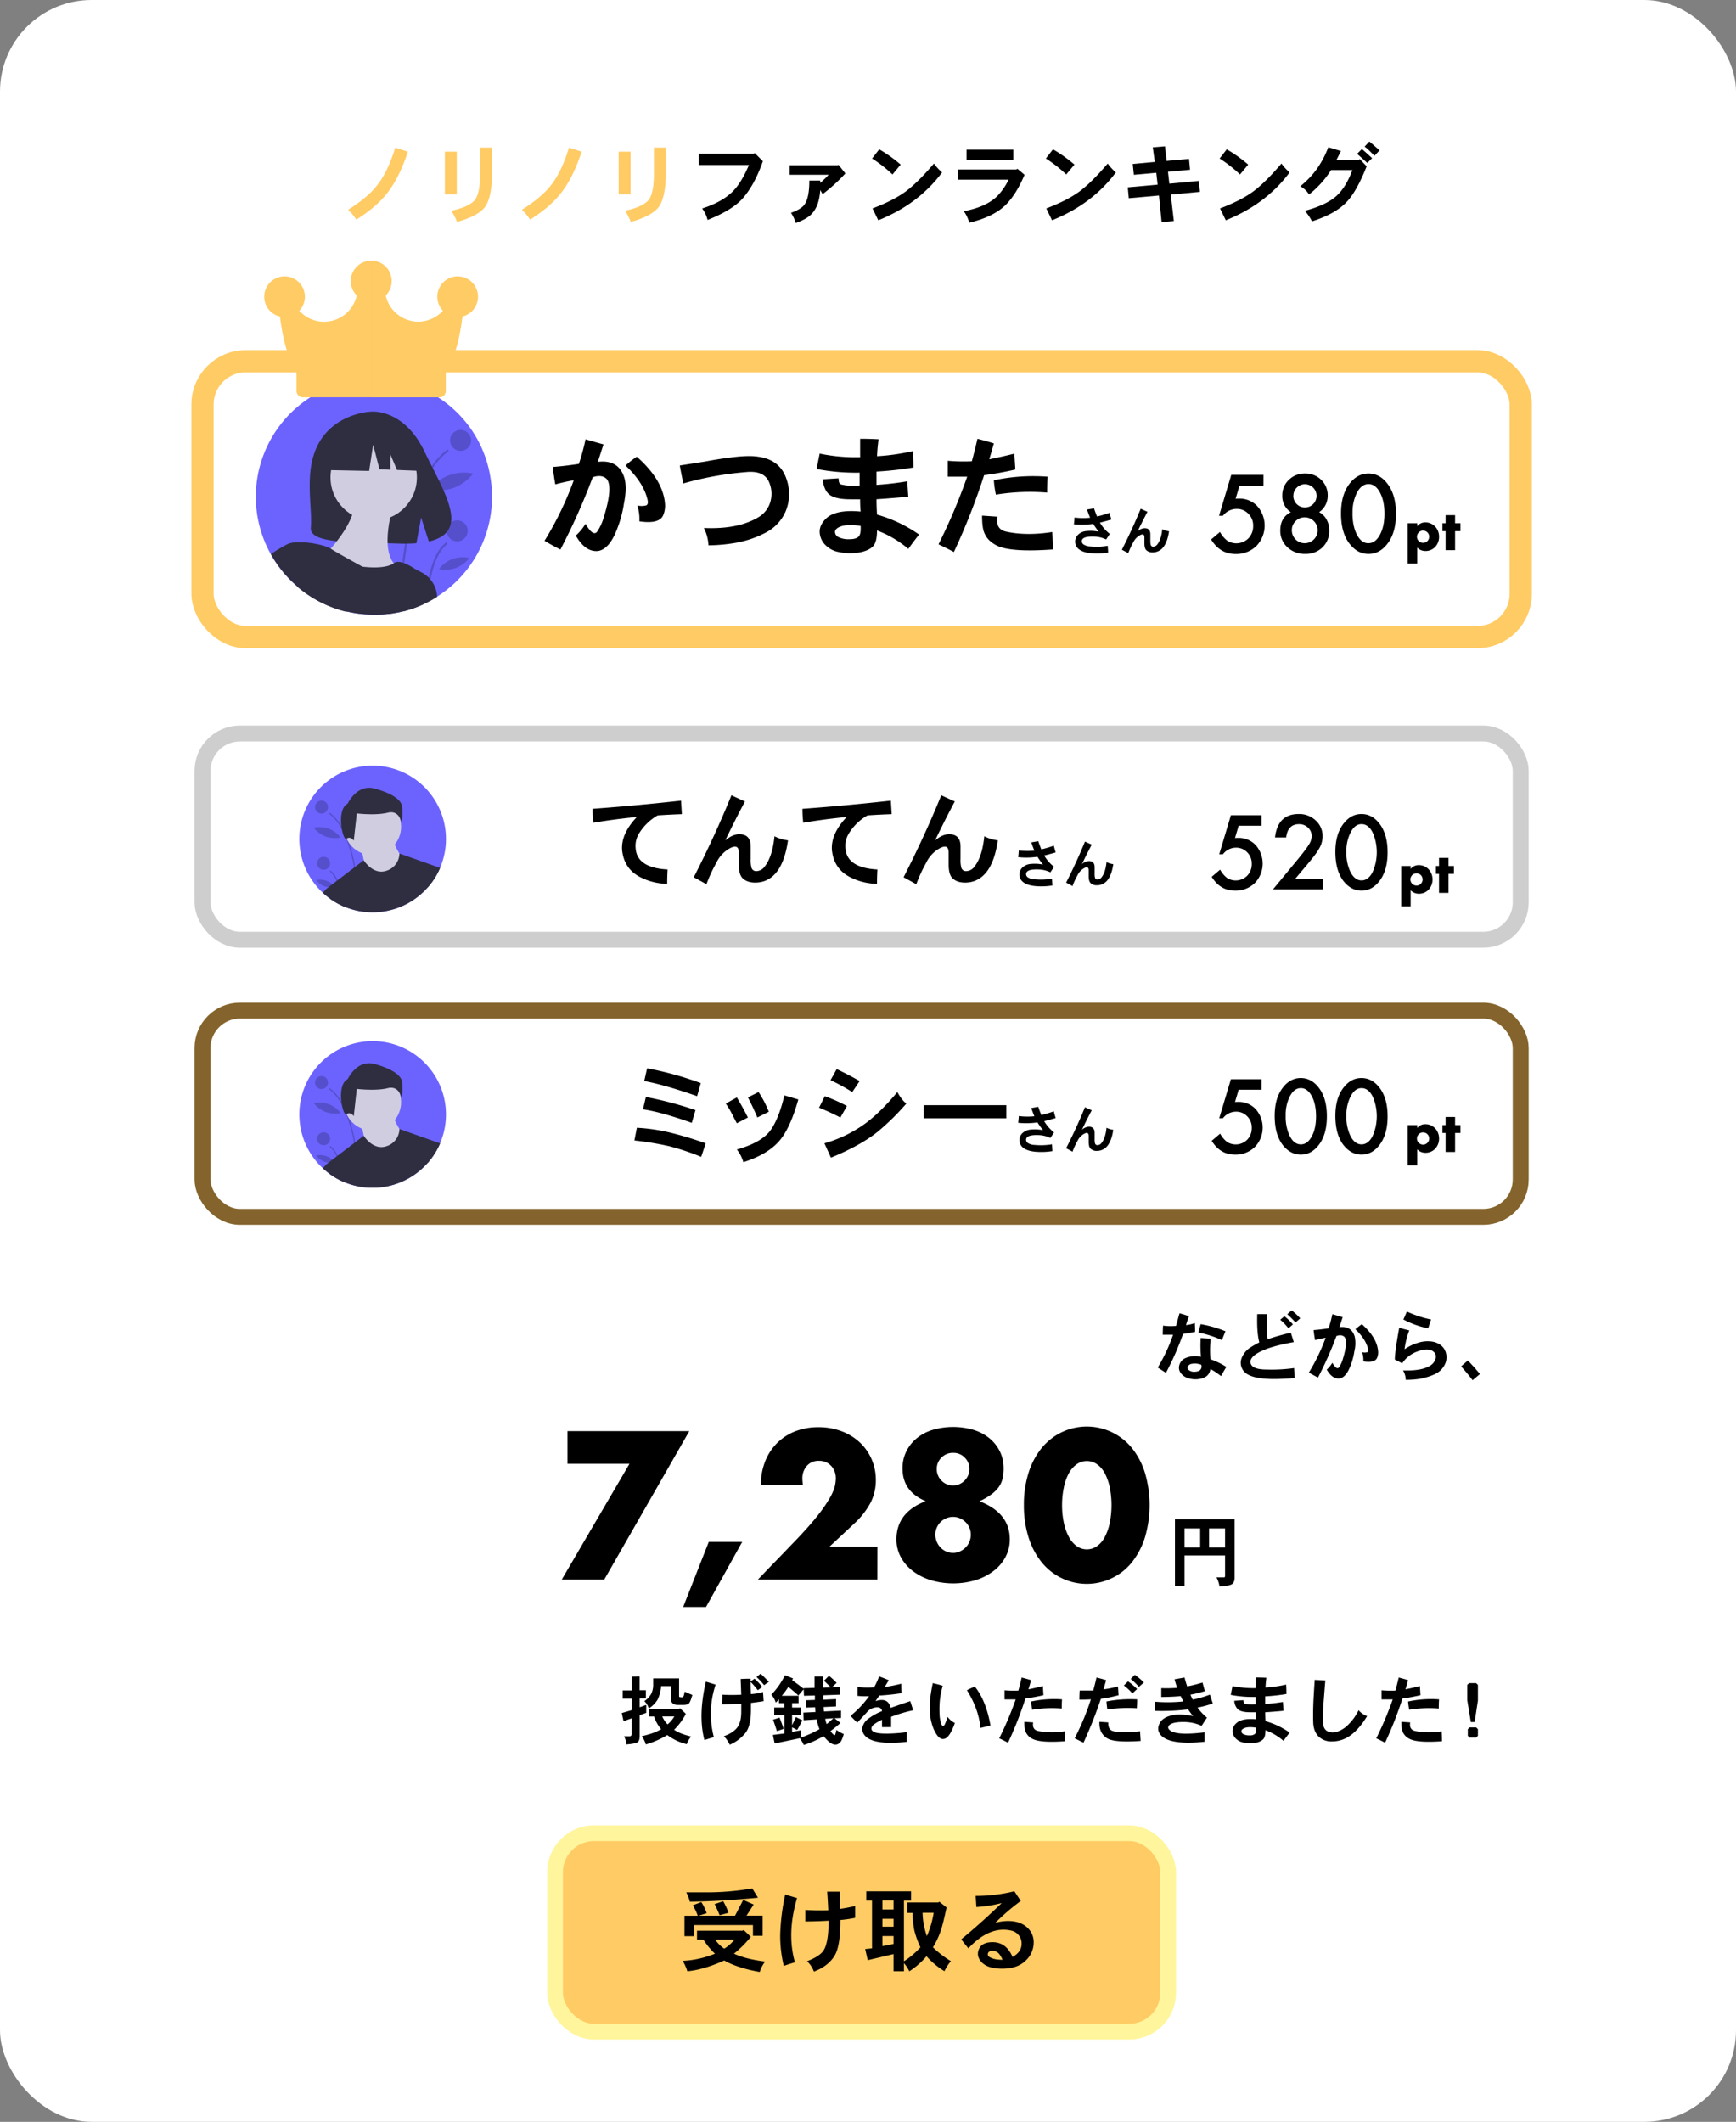<svg xmlns="http://www.w3.org/2000/svg" viewBox="0 0 1059 1294"><rect x="0" y="0" width="1059" height="1294" fill="#808080" stroke="none"/><defs><style>.cls-1,.cls-4,.cls-5{fill:#fff;}.cls-11,.cls-2{fill:none;}.cls-2{stroke:#ffcb64;stroke-width:13.56px;}.cls-2,.cls-4,.cls-5,.cls-6{stroke-miterlimit:10;}.cls-3,.cls-6{fill:#ffcb64;}.cls-4{stroke:#cecece;}.cls-4,.cls-5{stroke-width:9.72px;}.cls-5{stroke:#84642c;}.cls-6{stroke:#fff59c;stroke-width:9.6px;}.cls-7{fill:#6c63ff;}.cls-8{opacity:0.2;isolation:isolate;}.cls-9{fill:#2f2e41;}.cls-10{fill:#d0cde1;}</style></defs><title>アセット 35</title><g id="レイヤー_2" data-name="レイヤー 2"><g id="レイヤー_1-2" data-name="レイヤー 1"><rect class="cls-1" width="1059" height="1294" rx="55.87"/><rect class="cls-2" x="123.54" y="220.3" width="804.13" height="168.2" rx="26.37"/><path class="cls-3" d="M248.82,92.52q-5.38,16.16-12.63,25.26-6.62,8.49-18.84,16.15a29.67,29.67,0,0,0-5-6q12.42-7.86,18-15.32,6.21-7.86,10.76-22.56Z"/><path class="cls-3" d="M278.64,92.52v26.09h-7.25V92.52ZM300.17,90v14.9q0,16.57-5,22.15-4.56,5-16.36,8.29a35.94,35.94,0,0,0-3.52-6.84q9.94-2.05,13.87-6,3.74-3.72,3.73-16.77V90Z"/><path class="cls-3" d="M354.82,92.52q-5.38,16.16-12.63,25.26-6.62,8.49-18.84,16.15a29.67,29.67,0,0,0-5-6q12.42-7.86,18-15.32,6.21-7.86,10.76-22.56Z"/><path class="cls-3" d="M384.64,92.52v26.09h-7.25V92.52ZM406.17,90v14.9q0,16.57-5,22.15-4.56,5-16.36,8.29a35.94,35.94,0,0,0-3.52-6.84q9.94-2.05,13.87-6,3.74-3.72,3.73-16.77V90Z"/><path d="M465.38,98.32q-5,14.28-12.22,22.56-6.42,7.26-21.53,13.25a18.52,18.52,0,0,0-3.31-7q11.6-3.72,18-9.73,5.6-5.16,10.56-16.77H426.25V93.76h33.54l.62-.41Z"/><path d="M515.69,105.77a101,101,0,0,1-13.87,12.63l-1.45-2.48q-.63,9.51-5,14.28-2.91,3.31-9.94,5.8a23.48,23.48,0,0,0-2.9-6.21c3.45-1.25,5.93-2.62,7.45-4.14q3.74-3.74,3.73-15.53h6.63v1.45a57.15,57.15,0,0,0,5.17-5H481.73v-5.8h29.19l.63-.21Z"/><path d="M549.43,100.39l-5,6A82.71,82.71,0,0,0,532,96.66l4.35-5.59A83.52,83.52,0,0,1,549.43,100.39Zm25.26,4.76q-14.28,19.26-38.92,29.19l-3.52-7.25q12.63-4.75,20.29-10.35,7.46-5.58,17.18-17A31.38,31.38,0,0,0,574.69,105.15Z"/><path d="M625,106.6q-5,11.81-11.39,18.22-7.46,7.45-22.36,11a20.66,20.66,0,0,0-3.31-7q13.88-2.69,20.5-9.32a37.92,37.92,0,0,0,6.83-9.93H584.21v-6.21h35.61l.83-.42Zm-6.83-15.32v6.21H589.6V91.28Z"/><path d="M655.43,100.39l-5,6A82.71,82.71,0,0,0,638,96.66l4.35-5.59A83.52,83.52,0,0,1,655.43,100.39Zm25.26,4.76q-14.28,19.26-38.92,29.19l-3.52-7.25q12.63-4.75,20.29-10.35,7.46-5.58,17.18-17A31.38,31.38,0,0,0,680.69,105.15Z"/><path d="M731.21,110.33,732,117l-17.8,1.66,1.86,16.14-7.45.63L707,119.23l-18.42,1.65-.62-6.62,18.22-1.66-.83-7.24-13.67,1.24L691,100l13.46-1.24-1.24-8.9,7.45-.62,1,8.9,13.66-1.24.62,6.62-13.46,1.25.83,7.24Z"/><path d="M761.43,100.39l-5,6A82.71,82.71,0,0,0,744,96.66l4.35-5.59A83.52,83.52,0,0,1,761.43,100.39Zm25.26,4.76q-14.28,19.26-38.92,29.19l-3.52-7.25q12.63-4.75,20.29-10.35,7.46-5.58,17.18-17A31.38,31.38,0,0,0,786.69,105.15Z"/><path d="M828.72,97.49l.83-.41,4.14,4.34q-6.63,16.77-13.46,23-6.84,6.42-19.88,10.56a30.89,30.89,0,0,0-4.34-6.42q12.82-3.51,18.84-8.69T825,103.7H812a60.1,60.1,0,0,1-13.46,14.91,13.53,13.53,0,0,0-5.38-5,52.56,52.56,0,0,0,10.14-10.56,59.36,59.36,0,0,0,7-13.25L818,92.11l-2.69,5.38Zm8.28-1-2.9,2.9-6.21-5.59,2.9-2.9Q833.69,93.35,837,96.45Zm4.55-4.76L838.45,95l-3.94-3.93a22,22,0,0,0-2.07-1.65l2.9-3.11Q837.41,88,841.55,91.69Z"/><rect class="cls-4" x="123.54" y="447.33" width="804.13" height="125.77" rx="22.81"/><rect class="cls-5" x="123.54" y="616.33" width="804.13" height="125.77" rx="22.81"/><path d="M415.45,488.27l.5,8.25q-7.5.25-14.75.75A31.86,31.86,0,0,0,390,508a14.4,14.4,0,0,0-2.25,9.25q.75,12,19.5,13-.26,4.5-.25,8.75a36.89,36.89,0,0,1-15.75-3.75q-10.5-5-11.75-16.75-.75-10,9-20.25-13.26,1.26-26.5,3.5a71.14,71.14,0,0,1-.5-8.5Q388.45,491.28,415.45,488.27Z"/><path d="M446.2,485q4.24,2,8.25,3.75-6.26,11.76-12,23.75,4.5-3.75,8.5-3.75,7,0,7,7.5v7.5a18.24,18.24,0,0,0,.5,5.5,2.91,2.91,0,0,0,3,2,6.43,6.43,0,0,0,5-2.75q4.74-6,6-18.5a24.5,24.5,0,0,0,8.25,2.5q-1.76,12.26-6.5,18.75-5.25,7-13.5,7c-3.34,0-5.92-.91-7.75-2.75q-2.25-2.25-2.25-8.25V520q0-5.74-5.75-2.5a19.58,19.58,0,0,0-8,8.75,90.57,90.57,0,0,0-6,13q-4-2.25-7.75-4.25Q436,510,446.2,485Z"/><path d="M543.45,488.27l.5,8.25q-7.5.25-14.75.75A31.86,31.86,0,0,0,518,508a14.4,14.4,0,0,0-2.25,9.25q.75,12,19.5,13-.26,4.5-.25,8.75a36.89,36.89,0,0,1-15.75-3.75q-10.5-5-11.75-16.75-.75-10,9-20.25-13.26,1.26-26.5,3.5a71.14,71.14,0,0,1-.5-8.5Q516.45,491.28,543.45,488.27Z"/><path d="M574.2,485q4.24,2,8.25,3.75-6.26,11.76-12,23.75,4.5-3.75,8.5-3.75,7,0,7,7.5v7.5a18.24,18.24,0,0,0,.5,5.5,2.91,2.91,0,0,0,3,2,6.43,6.43,0,0,0,5-2.75q4.74-6,6-18.5a24.5,24.5,0,0,0,8.25,2.5q-1.76,12.26-6.5,18.75-5.25,7-13.5,7c-3.34,0-5.92-.91-7.75-2.75q-2.25-2.25-2.25-8.25V520q0-5.74-5.75-2.5a19.58,19.58,0,0,0-8,8.75,90.57,90.57,0,0,0-6,13q-4-2.25-7.75-4.25Q564,510,574.2,485Z"/><path d="M769.55,503.57H755.61l-2.23,7.5,1-.08.84,0A14.23,14.23,0,0,1,766,515.41a17,17,0,0,1-.56,23.12,16.74,16.74,0,0,1-12.1,4.62q-9,0-14.18-8.43l5.16-4.37a15.93,15.93,0,0,0,4.31,5.13,9.95,9.95,0,0,0,12.18-1.41,10.07,10.07,0,0,0,2.79-7.18,9.59,9.59,0,0,0-2.76-7.09,9.19,9.19,0,0,0-6.88-2.84,10,10,0,0,0-7.94,4h-2.26l7.12-23.79h18.69Z"/><path d="M790.06,536h16.85v6.41H776.53l15.7-19c1.54-1.9,2.84-3.54,3.88-4.92A37.21,37.21,0,0,0,798.5,515a9.85,9.85,0,0,0,1.67-4.95,7,7,0,0,0-2.23-5.3,7.62,7.62,0,0,0-5.51-2.14q-6.85,0-7.85,8.11h-6.79q1.63-14.3,14.44-14.29a14.57,14.57,0,0,1,10.37,3.92,12.77,12.77,0,0,1,4.22,9.73,14.83,14.83,0,0,1-2,7.23,36.26,36.26,0,0,1-2.92,4.38q-1.92,2.53-4.85,6Z"/><path d="M814.61,519.51q0-10.82,5-17.25,4.51-5.83,10.93-5.83t10.93,5.83q5,6.44,5,17.54t-5,17.52q-4.51,5.83-10.9,5.83t-11-5.83Q814.61,530.89,814.61,519.51Zm6.71,0a26.78,26.78,0,0,0,2.61,12.51c1.74,3.26,4,4.89,6.65,4.89s4.89-1.63,6.65-4.89a29.93,29.93,0,0,0,0-24.58q-2.64-4.86-6.65-4.86T824,507.47A25,25,0,0,0,821.32,519.54Z"/><path d="M769.55,664.57H755.61l-2.23,7.5,1-.08.84,0A14.23,14.23,0,0,1,766,676.41a17,17,0,0,1-.56,23.12,16.74,16.74,0,0,1-12.1,4.62q-9,0-14.18-8.43l5.16-4.37a15.93,15.93,0,0,0,4.31,5.13,9.95,9.95,0,0,0,12.18-1.41,10.07,10.07,0,0,0,2.79-7.18,9.59,9.59,0,0,0-2.76-7.09,9.19,9.19,0,0,0-6.88-2.84,10,10,0,0,0-7.94,4h-2.26l7.12-23.79h18.69Z"/><path d="M777.58,680.51q0-10.82,5-17.25,4.51-5.84,10.93-5.83c4.27,0,7.92,1.94,10.92,5.83q5,6.43,5,17.54t-5,17.52c-3,3.89-6.64,5.83-10.89,5.83s-7.91-1.94-11-5.83Q777.58,691.89,777.58,680.51Zm6.71,0a26.78,26.78,0,0,0,2.61,12.51q2.6,4.89,6.65,4.89t6.65-4.89q2.64-4.86,2.63-12.27t-2.63-12.31q-2.64-4.86-6.65-4.86t-6.62,4.86A25,25,0,0,0,784.29,680.54Z"/><path d="M814.61,680.51q0-10.82,5-17.25,4.51-5.84,10.93-5.83t10.93,5.83q5,6.43,5,17.54t-5,17.52q-4.51,5.83-10.9,5.83t-11-5.83Q814.61,691.89,814.61,680.51Zm6.71,0a26.78,26.78,0,0,0,2.61,12.51c1.74,3.26,4,4.89,6.65,4.89s4.89-1.63,6.65-4.89a29.93,29.93,0,0,0,0-24.58q-2.64-4.86-6.65-4.86T824,668.47A25,25,0,0,0,821.32,680.54Z"/><path d="M860.53,552.71h-5.79v-24.6h5.79v1.82a6.11,6.11,0,0,1,5.06-2.34,7.87,7.87,0,0,1,3.28.69,8.56,8.56,0,0,1,2.64,1.87,8.66,8.66,0,0,1,1.74,2.79,9.27,9.27,0,0,1,.62,3.42,9,9,0,0,1-.62,3.39,8.72,8.72,0,0,1-1.73,2.76,7.94,7.94,0,0,1-5.87,2.52,6.83,6.83,0,0,1-5.12-2.11Zm7.3-16.35a3.74,3.74,0,0,0-.28-1.45,3.46,3.46,0,0,0-.78-1.2,3.88,3.88,0,0,0-1.2-.82,3.85,3.85,0,0,0-2.93,0,3.93,3.93,0,0,0-1.17.8,4.49,4.49,0,0,0-.8,1.2,3.71,3.71,0,0,0,0,2.9,3.53,3.53,0,0,0,.8,1.17,4,4,0,0,0,1.2.8,3.6,3.6,0,0,0,1.46.3,3.62,3.62,0,0,0,2.6-1.09,4,4,0,0,0,.8-1.18A3.29,3.29,0,0,0,867.83,536.36Z"/><path d="M883.63,532.94v11.58h-5.79V532.94h-1.92v-4.83h1.92v-4.93h5.79v4.93h3.3v4.83Z"/><path d="M864.53,710.71h-5.79v-24.6h5.79v1.82a6.11,6.11,0,0,1,5.06-2.34,7.87,7.87,0,0,1,3.28.69,8.56,8.56,0,0,1,2.64,1.87,8.66,8.66,0,0,1,1.74,2.79,9.27,9.27,0,0,1,.62,3.42,9,9,0,0,1-.62,3.39,8.72,8.72,0,0,1-1.73,2.76,7.94,7.94,0,0,1-5.87,2.52,6.83,6.83,0,0,1-5.12-2.11Zm7.3-16.35a3.74,3.74,0,0,0-.28-1.45,3.46,3.46,0,0,0-.78-1.2,3.88,3.88,0,0,0-1.2-.82,3.85,3.85,0,0,0-2.93,0,3.93,3.93,0,0,0-1.17.8,4.49,4.49,0,0,0-.8,1.2,3.71,3.71,0,0,0,0,2.9,3.53,3.53,0,0,0,.8,1.17,4,4,0,0,0,1.2.8,3.6,3.6,0,0,0,1.46.3,3.62,3.62,0,0,0,2.6-1.09,4,4,0,0,0,.8-1.18A3.29,3.29,0,0,0,871.83,694.36Z"/><path d="M887.63,690.94v11.58h-5.79V690.94h-1.92v-4.83h1.92v-4.93h5.79v4.93h3.3v4.83Z"/><path d="M753.13,926.5v35.62c0,2.13-.63,3.5-1.88,4.13s-3.56,1.06-7.31,1.31a16.5,16.5,0,0,0-1.87-5.62h4.5a.66.66,0,0,0,.75-.75V948.62H722.57v18.57h-5.82V926.5Zm-30.56,17.25h9.56V932.12h-9.56Zm15,0h9.75V932.12h-9.75Z"/><path d="M770.74,296.27H756.09l-2.33,7.88,1-.09.88,0A14.92,14.92,0,0,1,767,308.7,17.89,17.89,0,0,1,766.4,333a17.58,17.58,0,0,1-12.71,4.86q-9.44,0-14.89-8.86l5.42-4.58a16.73,16.73,0,0,0,4.52,5.38,10.45,10.45,0,0,0,12.8-1.47,10.6,10.6,0,0,0,2.92-7.54,10,10,0,0,0-2.89-7.44,9.66,9.66,0,0,0-7.23-3,10.56,10.56,0,0,0-8.34,4.22h-2.37l7.48-25h19.63Z"/><path d="M787.44,312.36a11.66,11.66,0,0,1-5.23-10.06,13,13,0,0,1,4-9.66,13.72,13.72,0,0,1,9.93-3.87,13.5,13.5,0,0,1,9.85,3.87,13,13,0,0,1,3.94,9.69,12,12,0,0,1-5.2,10,11.09,11.09,0,0,1,4.49,4.49,13.42,13.42,0,0,1,1.66,6.65,13.84,13.84,0,0,1-4.12,10.33,14.46,14.46,0,0,1-10.55,4,15.12,15.12,0,0,1-10.86-4.06A13.44,13.44,0,0,1,781,323.56Q781,315.57,787.44,312.36Zm.61,10.95a7.87,7.87,0,0,0,2.28,5.66,7.89,7.89,0,1,0,5.6-13.47,7.66,7.66,0,0,0-5.57,2.31A7.49,7.49,0,0,0,788.05,323.31Zm.9-21a7.09,7.09,0,1,0,7.1-7,6.84,6.84,0,0,0-5,2.09A6.73,6.73,0,0,0,789,302.27Z"/><path d="M818.05,313q0-11.36,5.29-18.12,4.74-6.12,11.47-6.12t11.48,6.12q5.28,6.76,5.29,18.43t-5.29,18.39q-4.74,6.12-11.45,6.12t-11.5-6.12Q818,324.95,818.05,313Zm7,0q0,7.9,2.74,13.13t7,5.14q4.22,0,7-5.14t2.77-12.89q0-7.77-2.77-12.92t-7-5.1q-4.18,0-6.95,5.1A26.2,26.2,0,0,0,825.09,313Z"/><path d="M384,892.68h-37.8V872.76h74.28l-51.84,90.48H342.73Z"/><path d="M432.37,940.32h20.39L430.69,980H416.76Z"/><path d="M535.21,963.24H462.37L484.8,940q8.88-9.24,13.92-15.66a86.22,86.22,0,0,0,7.5-10.86,29,29,0,0,0,3.07-7.2,23.25,23.25,0,0,0,.59-4.68,12.1,12.1,0,0,0-.66-4,10.23,10.23,0,0,0-2-3.42,10.12,10.12,0,0,0-3.19-2.4,9.93,9.93,0,0,0-4.38-.9,9.41,9.41,0,0,0-7.5,3.12,11.49,11.49,0,0,0-2.69,7.8,29.06,29.06,0,0,0,.35,3.84H464.16a38.42,38.42,0,0,1,2.59-14.4A32.49,32.49,0,0,1,474,880.08a32.06,32.06,0,0,1,11.1-7.2,38.28,38.28,0,0,1,14.11-2.52,39.56,39.56,0,0,1,14,2.4,33.55,33.55,0,0,1,11.11,6.72,30.83,30.83,0,0,1,7.31,10.26,31.41,31.41,0,0,1,2.65,12.9,30.06,30.06,0,0,1-3.19,13.74,48.37,48.37,0,0,1-10.14,12.9l-15,14h29.29Z"/><path d="M564.72,915.48q-14.16-5.88-14.16-19.92a23.14,23.14,0,0,1,2.28-10.38,24.35,24.35,0,0,1,6.3-8,28.2,28.2,0,0,1,9.72-5.16,44.58,44.58,0,0,1,25.08,0,28.2,28.2,0,0,1,9.72,5.16,24.35,24.35,0,0,1,6.3,8,23.14,23.14,0,0,1,2.28,10.38,26,26,0,0,1-.72,6.42,14.63,14.63,0,0,1-2.46,5.16,20.8,20.8,0,0,1-4.56,4.38,41.4,41.4,0,0,1-7,4Q616,922.68,616,938.76a22.65,22.65,0,0,1-2.58,10.68,26.11,26.11,0,0,1-7.2,8.52,35.25,35.25,0,0,1-10.92,5.64,48,48,0,0,1-27.48.06,35.07,35.07,0,0,1-11-5.58,26.5,26.5,0,0,1-7.32-8.52,22.48,22.48,0,0,1-2.64-10.8Q546.84,922.32,564.72,915.48Zm5.88,20.4a11.4,11.4,0,0,0,3.12,7.86,11,11,0,0,0,3.42,2.4,10.17,10.17,0,0,0,4.26.9,9.89,9.89,0,0,0,4.14-.9,11.75,11.75,0,0,0,3.48-2.4A10.81,10.81,0,0,0,592.2,936a10.53,10.53,0,0,0-3.18-7.74,10.77,10.77,0,0,0-18.42,7.62Zm.84-40.08a9.82,9.82,0,0,0,2.88,7.14,9.52,9.52,0,0,0,7.08,2.94,9.25,9.25,0,0,0,4-.84,10.3,10.3,0,0,0,3.12-2.22,10.73,10.73,0,0,0,2.1-3.18,9.26,9.26,0,0,0,.78-3.72,9.68,9.68,0,0,0-2.88-7A9.52,9.52,0,0,0,581.4,886a9.62,9.62,0,0,0-7.08,2.88A9.48,9.48,0,0,0,571.44,895.8Z"/><path d="M624.6,917.88a64.21,64.21,0,0,1,2.82-19.62,45.32,45.32,0,0,1,7.92-15.06,35.73,35.73,0,0,1,12.12-9.66,35.46,35.46,0,0,1,43.14,9.66,46,46,0,0,1,7.86,15.06,69.66,69.66,0,0,1,0,39.24,46.69,46.69,0,0,1-7.86,15.12,34.7,34.7,0,0,1-12.12,9.72,35.34,35.34,0,0,1-43.14-9.72,46,46,0,0,1-7.92-15.12A64.21,64.21,0,0,1,624.6,917.88Zm23.28,0A51,51,0,0,0,649,928.8a31.76,31.76,0,0,0,3.06,8.52,16.48,16.48,0,0,0,4.74,5.58,10.73,10.73,0,0,0,12.42,0,15.64,15.64,0,0,0,4.74-5.58,33.21,33.21,0,0,0,3-8.52,55.44,55.44,0,0,0,0-21.78,32.15,32.15,0,0,0-3-8.52,15.77,15.77,0,0,0-4.74-5.52,10.73,10.73,0,0,0-12.42,0A16.63,16.63,0,0,0,652,898.5,30.79,30.79,0,0,0,649,907,51.25,51.25,0,0,0,647.88,917.88Z"/><path d="M864.53,343.71h-5.79v-24.6h5.79v1.82a6.11,6.11,0,0,1,5.06-2.34,7.87,7.87,0,0,1,3.28.69,8.56,8.56,0,0,1,2.64,1.87,8.66,8.66,0,0,1,1.74,2.79,9.27,9.27,0,0,1,.62,3.42,9,9,0,0,1-.62,3.39,8.72,8.72,0,0,1-1.73,2.76,7.94,7.94,0,0,1-5.87,2.52,6.83,6.83,0,0,1-5.12-2.11Zm7.3-16.35a3.74,3.74,0,0,0-.28-1.45,3.46,3.46,0,0,0-.78-1.2,3.88,3.88,0,0,0-1.2-.82,3.85,3.85,0,0,0-2.93,0,3.93,3.93,0,0,0-1.17.8,4.49,4.49,0,0,0-.8,1.2,3.71,3.71,0,0,0,0,2.9,3.53,3.53,0,0,0,.8,1.17,4,4,0,0,0,1.2.8,3.6,3.6,0,0,0,1.46.3,3.62,3.62,0,0,0,2.6-1.09,4,4,0,0,0,.8-1.18A3.29,3.29,0,0,0,871.83,327.36Z"/><path d="M887.63,323.94v11.58h-5.79V323.94h-1.92v-4.83h1.92v-4.93h5.79v4.93h3.3v4.83Z"/><path d="M357.2,267.9q5.31,1.56,10.94,3.12l-3.44,10.63q12.81-1.56,16.25,10,1.56,5.94-.31,15.31a71.88,71.88,0,0,1-4.06,15.31Q371.89,334.78,365,336q-7.81.94-13.75-9.37a31.06,31.06,0,0,0,5.93-7.19q4.69,8.13,7.19,4.69a31.78,31.78,0,0,0,4.06-9.06Q374.08,296.66,370,292q-3.13-2.81-8.44-.94a384.17,384.17,0,0,1-19.69,44.07q-5-2.5-9.69-5.32A199.39,199.39,0,0,0,350,292.9a108.05,108.05,0,0,0-11.25,2.5q-.94-5.31-1.57-10.63,7.82-.61,15.94-1.87A132.47,132.47,0,0,0,357.2,267.9Zm31.25,10.62Q404.4,292.59,405.64,307a15,15,0,0,1-.94,6.88q-2.19,5.94-14.68,4.06a26.66,26.66,0,0,0-1.25-9.69,11.11,11.11,0,0,0,5.31,0c1.25-.41,1.45-2,.62-4.69q-2.81-10-13.12-19.68A59.53,59.53,0,0,1,388.45,278.52Z"/><path d="M462.52,278.52q13.74,1.88,17.5,14.38a27.24,27.24,0,0,1-.94,19.37,26.42,26.42,0,0,1-11.88,12.5A62.09,62.09,0,0,1,449.08,331a104,104,0,0,1-16.88,1.57A26.86,26.86,0,0,0,429.39,322q21.25.94,33.75-6.87a16,16,0,0,0,6.88-9.38,17.86,17.86,0,0,0-.94-11.87q-3.13-7.18-14.38-5.94a197.59,197.59,0,0,0-37.81,6.87q-1.25-5.31-2.19-10.93l15.94-2.5q8.13-1.56,15.94-2.5Q456.89,277.6,462.52,278.52Z"/><path d="M535,313.84A84.37,84.37,0,0,1,560.64,326q-3.43,4.38-6.56,8.75A63.19,63.19,0,0,0,535,323.52c0,4.8-.84,8-2.5,9.69Q529.7,336,523.77,337a32.74,32.74,0,0,1-11.88-.31,15.13,15.13,0,0,1-8.12-4.06,11.67,11.67,0,0,1-3.75-8.44q0-4.06,3.75-7.81,4.68-4.69,15.62-4.69A53.11,53.11,0,0,1,525,312q-.32-3.43-.32-7.5h-5.93q-10,0-13.44-3.44-2.82-2.81-3.44-8.75l9.69-.62q0,3.44,1.56,3.75a32.85,32.85,0,0,0,11.25.62v-7.81A126.11,126.11,0,0,1,498.14,286l1.88-9.37a108.56,108.56,0,0,0,24.68,2.19V267.59q5.63,0,11.25.31a101.22,101.22,0,0,0-.93,10.31,130.65,130.65,0,0,0,21.87-3.12q.32,5.31.31,10a207.24,207.24,0,0,1-22.5,2.5v8.12a187,187,0,0,0,18.75-2.19l.63,9.38q-9.69.93-19.38,1.56C534.7,307.59,534.81,310.71,535,313.84Zm-22.82,7.5c-1.87.83-2.81,1.87-2.81,3.12a3.63,3.63,0,0,0,2.19,3.13,13.56,13.56,0,0,0,6.56,1.25c2.71,0,4.58-.52,5.63-1.57s1.45-3.22,1.25-6.56Q516.26,319.47,512.2,321.34Z"/><path d="M596.27,267.59q5,1.25,10,2.81c-.84,3.12-1.78,6.36-2.82,9.69q7.81-1.56,15.32-3.44l.62,9.69a190.85,190.85,0,0,1-19.06,3.43,397.29,397.29,0,0,1-18.44,46.88q-4.68-2.5-9.37-4.69A351.5,351.5,0,0,0,590,290.71H578.14V281a113.54,113.54,0,0,0,14.69.32Q594.71,274.47,596.27,267.59Zm2.81,46.87,9.37.63q-1.25,7.5,5,9.06,12.49,2.81,28.44.31c.21,3.55.31,7.08.31,10.63q-25.94,1.88-34.37-2.5-5.33-2.82-7.19-7.19Q599.08,322.28,599.08,314.46Zm40-23.75q-.32,4.69-.31,9.69a130.09,130.09,0,0,0-31.25,1.25,61.26,61.26,0,0,1-1.25-8.75A115.82,115.82,0,0,1,639.08,290.71Z"/><path d="M655.11,319.74c.17-1.33.29-2.71.38-4.13a40.26,40.26,0,0,0,9.5.13q-1-2.37-1.88-5l4.25-.75q.87,2.63,1.88,5a69.39,69.39,0,0,0,7.62-2.25c.33,1.42.71,2.79,1.13,4.12q-3.51,1-7,1.88a23.76,23.76,0,0,0,3.62,4.75,26.67,26.67,0,0,0,2.38,2.12c-.75,1.17-1.5,2.3-2.25,3.38a17.62,17.62,0,0,0-7.13-1.75q-6.63-.25-7.5,2a2.33,2.33,0,0,0,1,2.87,7.85,7.85,0,0,0,4,1.13,40.79,40.79,0,0,0,10.63-.38L676,337a42.39,42.39,0,0,1-8.63.5q-7-.25-9.87-3.13a5.87,5.87,0,0,1,.25-8.37,8.26,8.26,0,0,1,5.12-2.13,24.86,24.86,0,0,1,7.38.38,55.64,55.64,0,0,1-3.38-4.75A46.24,46.24,0,0,1,655.11,319.74Z"/><path d="M695.86,310.24c1.42.67,2.79,1.29,4.13,1.87Q696.86,318,694,324a6.81,6.81,0,0,1,4.25-1.88q3.5,0,3.5,3.75v3.75a9.1,9.1,0,0,0,.25,2.75,1.45,1.45,0,0,0,1.5,1A3.21,3.21,0,0,0,706,332q2.37-3,3-9.25a12.34,12.34,0,0,0,4.12,1.25q-.87,6.12-3.25,9.37a8.07,8.07,0,0,1-6.75,3.5,5.2,5.2,0,0,1-3.87-1.37c-.75-.75-1.13-2.13-1.13-4.13v-3.62c0-1.92-1-2.33-2.87-1.25a9.77,9.77,0,0,0-4,4.37,45.53,45.53,0,0,0-3,6.5c-1.34-.75-2.63-1.45-3.88-2.12Q690.74,322.75,695.86,310.24Z"/><path d="M621.11,522.74c.17-1.33.29-2.71.38-4.13a40.26,40.26,0,0,0,9.5.13q-1-2.37-1.88-5l4.25-.75q.87,2.63,1.88,5a69.39,69.39,0,0,0,7.62-2.25c.33,1.42.71,2.79,1.13,4.12q-3.51,1-7,1.88a23.76,23.76,0,0,0,3.62,4.75,26.67,26.67,0,0,0,2.38,2.12c-.75,1.17-1.5,2.3-2.25,3.38a17.62,17.62,0,0,0-7.13-1.75q-6.63-.25-7.5,2a2.33,2.33,0,0,0,1,2.87,7.85,7.85,0,0,0,4,1.13,40.79,40.79,0,0,0,10.63-.38L642,540a42.39,42.39,0,0,1-8.63.5q-7-.25-9.87-3.13a5.87,5.87,0,0,1,.25-8.37,8.26,8.26,0,0,1,5.12-2.13,24.86,24.86,0,0,1,7.38.38,55.64,55.64,0,0,1-3.38-4.75A46.24,46.24,0,0,1,621.11,522.74Z"/><path d="M661.86,513.24c1.42.67,2.79,1.29,4.13,1.87Q662.86,521,660,527a6.81,6.81,0,0,1,4.25-1.88q3.5,0,3.5,3.75v3.75a9.1,9.1,0,0,0,.25,2.75,1.45,1.45,0,0,0,1.5,1A3.21,3.21,0,0,0,672,535q2.37-3,3-9.25a12.34,12.34,0,0,0,4.12,1.25q-.87,6.12-3.25,9.37a8.07,8.07,0,0,1-6.75,3.5,5.2,5.2,0,0,1-3.87-1.37c-.75-.75-1.13-2.13-1.13-4.13v-3.62c0-1.92-1-2.33-2.87-1.25a9.77,9.77,0,0,0-4,4.37,45.53,45.53,0,0,0-3,6.5c-1.34-.75-2.63-1.45-3.88-2.12Q656.74,525.74,661.86,513.24Z"/><path d="M409,690.77a223,223,0,0,1,21.5,6.5l-2.75,8.25a150.11,150.11,0,0,0-19.5-6.5,184,184,0,0,0-21.25-3.5l1.5-7.75A109.91,109.91,0,0,1,409,690.77ZM394,669a224.89,224.89,0,0,1,30.25,8L422,684.77q-18.26-6.49-29.75-8.25Zm33.5-8.5-2.25,8q-19.26-6.75-32.25-9.25l1.75-7.75A201.8,201.8,0,0,1,427.45,660.52Z"/><path d="M456.24,681.52l-6.75,3.5q-2-3.75-3.25-6.25a50.26,50.26,0,0,0-3.5-5.75l6.75-3.75Q453.24,675.53,456.24,681.52Zm30.75-11q-5.25,18.75-12.5,26.25-7,7.5-21,12a23.16,23.16,0,0,0-4-7.75q15.24-4.24,20.75-12,5-7.24,8.25-21ZM469,678l-7,3.5q-2.5-6-5.75-12.25l6.5-3.25A65.51,65.51,0,0,1,469,678Z"/><path d="M503.15,668.52a98.15,98.15,0,0,1,13.5,6l-4,7q-6.75-3.49-13-6ZM552.9,673a149.7,149.7,0,0,1-17.25,17q-10.5,8.51-28.75,16l-4-8.75a78.79,78.79,0,0,0,25.5-12.5q9-6.75,19-18.75Q550.15,671,552.9,673Zm-28.5-13.75L519.9,666a117.65,117.65,0,0,0-13.25-7.25L510.4,652Q517.39,655.28,524.4,659.27Z"/><path d="M613.9,674v8H563.4v-8Z"/><path d="M621.11,684.74c.17-1.33.29-2.71.38-4.13a40.26,40.26,0,0,0,9.5.13q-1-2.37-1.88-5l4.25-.75q.87,2.63,1.88,5a69.39,69.39,0,0,0,7.62-2.25c.33,1.42.71,2.79,1.13,4.12q-3.51,1-7,1.88a23.76,23.76,0,0,0,3.62,4.75,26.67,26.67,0,0,0,2.38,2.12c-.75,1.17-1.5,2.3-2.25,3.38a17.62,17.62,0,0,0-7.13-1.75q-6.63-.25-7.5,2a2.33,2.33,0,0,0,1,2.87,7.85,7.85,0,0,0,4,1.13,40.79,40.79,0,0,0,10.63-.38L642,702a42.39,42.39,0,0,1-8.63.5q-7-.25-9.87-3.13a5.87,5.87,0,0,1,.25-8.37,8.26,8.26,0,0,1,5.12-2.13,24.86,24.86,0,0,1,7.38.38,55.64,55.64,0,0,1-3.38-4.75A46.24,46.24,0,0,1,621.11,684.74Z"/><path d="M661.86,675.24c1.42.67,2.79,1.29,4.13,1.87Q662.86,683,660,689a6.81,6.81,0,0,1,4.25-1.88q3.5,0,3.5,3.75v3.75a9.1,9.1,0,0,0,.25,2.75,1.45,1.45,0,0,0,1.5,1A3.21,3.21,0,0,0,672,697q2.37-3,3-9.25a12.34,12.34,0,0,0,4.12,1.25q-.87,6.12-3.25,9.37a8.07,8.07,0,0,1-6.75,3.5,5.2,5.2,0,0,1-3.87-1.37c-.75-.75-1.13-2.13-1.13-4.13v-3.62c0-1.92-1-2.33-2.87-1.25a9.77,9.77,0,0,0-4,4.37,45.53,45.53,0,0,0-3,6.5c-1.34-.75-2.63-1.45-3.88-2.12Q656.74,687.74,661.86,675.24Z"/><path d="M719.52,800.92a55.93,55.93,0,0,1,5.75,1.8q-.9,2.52-1.8,5.39a19.36,19.36,0,0,0,5.39-1.26q.18,2.7.18,5.4c-2.4.48-4.85.89-7.36,1.25a169.47,169.47,0,0,1-10.43,23.72l-5-3.23a103.17,103.17,0,0,0,9.35-20h-6.29c0-1.79.06-3.65.18-5.57a33.33,33.33,0,0,0,7.9.18Q718.44,804.89,719.52,800.92ZM732.46,816l6.11.36a63,63,0,0,0-.18,12.58,44.55,44.55,0,0,1,9.7,4.67q-1.62,2.68-3.24,5.57a49.36,49.36,0,0,0-6.46-4.31q-.72,5.21-6.83,6.11a14.18,14.18,0,0,1-6.83-.54,8.49,8.49,0,0,1-4.67-3.42,5.44,5.44,0,0,1-.54-4.85,6.44,6.44,0,0,1,3.77-4,15.53,15.53,0,0,1,9.35-.72A73.61,73.61,0,0,1,732.46,816Zm-5.93,15.81a3.42,3.42,0,0,0-2,1.62,1.72,1.72,0,0,0,.36,1.8c1.32,1.31,3.23,1.67,5.75,1.07a3,3,0,0,0,2.16-4A10.79,10.79,0,0,0,726.53,831.83Zm5.93-24.26a71.38,71.38,0,0,1,15.09,4.32l-2.16,5.39A66.92,66.92,0,0,0,731,812.6Z"/><path d="M773.07,801.46a71.7,71.7,0,0,0,.18,15.28,146.37,146.37,0,0,1,14.19-4l1.8,5.75q-12,2.16-18.33,4.86-8.45,3.58-8.09,7.54.54,4.32,9.89,4.32a97.94,97.94,0,0,0,16.71-.9l.36,6.11Q782,841,777.2,841q-15.63,0-19.05-5.58-2.7-4.49.36-9.34a13.37,13.37,0,0,1,3.77-4,63.25,63.25,0,0,1,5.93-3.42q-1.61-5.93-1.25-17.25Zm10.42,1.26a30.18,30.18,0,0,1,5.21,5l-2.7,2.34a40.16,40.16,0,0,0-5-5.21Zm4.49-3.59a47.19,47.19,0,0,1,5.21,4.85l-2.87,2.52q-2.52-2.7-5-5A30.85,30.85,0,0,1,788,799.13Z"/><path d="M812.78,801.46q3,.9,6.29,1.8l-2,6.11q7.36-.9,9.34,5.75a20,20,0,0,1-.18,8.8,41.15,41.15,0,0,1-2.33,8.81q-2.7,7.18-6.65,7.91-4.5.54-7.91-5.39a17.91,17.91,0,0,0,3.42-4.14q2.69,4.68,4.13,2.7a18.46,18.46,0,0,0,2.34-5.21q3.22-10.61.89-13.3-1.78-1.62-4.85-.54A219.22,219.22,0,0,1,804,840.1c-1.92-1-3.77-2-5.57-3.06a113.93,113.93,0,0,0,10.24-21.2,62.38,62.38,0,0,0-6.46,1.44c-.36-2-.66-4.07-.9-6.11q4.49-.36,9.16-1.08A76.76,76.76,0,0,0,812.78,801.46Zm18,6.11q9.15,8.08,9.88,16.35a8.6,8.6,0,0,1-.54,4q-1.26,3.42-8.45,2.33a15.39,15.39,0,0,0-.71-5.57,6.42,6.42,0,0,0,3.05,0c.72-.23.84-1.13.36-2.69q-1.62-5.75-7.55-11.32A34.57,34.57,0,0,1,830.75,807.57Z"/><path d="M853.57,809.73q3,.9,6.11,1.62a50.34,50.34,0,0,0-2.88,11.5,28.94,28.94,0,0,1,8.45-4,18.77,18.77,0,0,1,9.16-.54q5.93,1.44,7.55,6.47a10.14,10.14,0,0,1,0,5.93,12.3,12.3,0,0,1-2.88,4.67q-3.23,3.42-12.4,5.4a52.61,52.61,0,0,1-9.16.71,11.65,11.65,0,0,0-1.62-5.75q11,.38,16.17-2.69a7.29,7.29,0,0,0,3.42-3.77q1.08-2.88-.72-4.68-3.24-3.23-11.14,0a18.46,18.46,0,0,0-8.27,6.83c-1.56-.84-3.05-1.62-4.49-2.33Q851.05,823.2,853.57,809.73Zm4.67-9.88A64.63,64.63,0,0,0,873,804.7l-1.79,5.39a54.62,54.62,0,0,1-15.1-5.39C856.8,803.14,857.52,801.53,858.24,799.85Z"/><path d="M902.8,837.94l-4.49,3.77q-3.24-4.31-7-8.44l4.13-3.6Q899.75,834.17,902.8,837.94Z"/><path d="M390.18,1022.34v8.44H394v5h-3.78v5.39l4-1.43v4.85l-4,1.43v12.58c0,2.16-.48,3.48-1.43,4s-3.18,1-6.65,1.25a14.7,14.7,0,0,0-1.44-5h3.59q.72,0,1.08-1.08v-9.88l-5,1.8-1.08-5,6.11-1.8v-7h-5.57v-5h5.57v-8.44Zm3.78,41.5a14.27,14.27,0,0,0-2.52-5q7.9-1.79,11.86-4.31a22.77,22.77,0,0,1-4.31-7.73h-2.88v-4.67h18.15l.54-.36,3.59,3.42a37.76,37.76,0,0,1-7.18,9.7q3.59,2.52,10.42,4.13a14.61,14.61,0,0,0-2.7,4.67,32,32,0,0,1-11.86-5.57A53.7,53.7,0,0,1,394,1063.84Zm20.3-40.25V1034c0,.6.06.89.18.89a5,5,0,0,0,1.8.18c.36,0,.65-.36.9-1.07s.29-1.38.54-2.34q2.32,1.08,4.67,2-1.26,4.48-2.16,5.21c-.6.6-1.74.9-3.41.9h-3.6a5,5,0,0,1-2.51-.72,2.84,2.84,0,0,1-1.26-2.7v-8.08H403.3a22.85,22.85,0,0,1-2.16,8.26,16.31,16.31,0,0,1-5.39,5.39,9.44,9.44,0,0,0-2.69-4.49,12.77,12.77,0,0,0,4.13-4.31,12.43,12.43,0,0,0,1.26-5.93v-3.6ZM404,1046.77a15.47,15.47,0,0,0,3.23,4.85,19.59,19.59,0,0,0,4.14-4.85Z"/><path d="M430.61,1025.57c2,.6,4,1.2,5.93,1.8a56.07,56.07,0,0,0-1.08,32l-5.75,1.8Q425.77,1046.24,430.61,1025.57Zm21.21-1.62q3-.18,6.11-.18v1.62c.71-.48,1.49-1,2.33-1.62a31,31,0,0,1,4.67,5,22.2,22.2,0,0,1-2.69,2,41.75,41.75,0,0,0-4.31-5c0,2.52.05,5,.17,7.37a32.62,32.62,0,0,0,7.37-1.26l.36,5.57q-4.49.72-7.73,1.08v4.31q0,9.53-3.23,13.84a24.84,24.84,0,0,1-9.7,7.36,18.56,18.56,0,0,0-3.6-5.21q5.58-2,8.09-5.21t2.52-9.7v-4.85l-11.68.36c.11-2,.18-4,.18-5.93a91.73,91.73,0,0,0,11.5,0Zm12.21-3.23c1.8,1.68,3.48,3.35,5,5q-1.44.9-2.88,2a43.81,43.81,0,0,0-4.67-5C462.36,1022,463.2,1021.32,464,1020.72Z"/><path d="M512.73,1050.73c-2,1.79-4.07,3.47-6.11,5,1.08,1.56,2,2.4,2.7,2.51a12,12,0,0,0,.89-3.23,24,24,0,0,0,4.5,2.51q-1.08,4-2.34,5.22a3.81,3.81,0,0,1-2.69,1.25q-2.34,0-5-2.69c-.84-.84-1.61-1.68-2.33-2.52a52.69,52.69,0,0,1-12,5.39c-.6-1.2-1.38-2.57-2.34-4.13l-15.45,3.23-1.08-5.21,7-.89v-11.32H472.3v-4.5h6.11v-2.69h-3.23v-2.34a16.1,16.1,0,0,1-2,2,11.41,11.41,0,0,0-2.7-4.85,40.32,40.32,0,0,0,4.68-5.57,65.37,65.37,0,0,0,3.77-6.29l4.85,2-.54,1.08q4.14,2.88,7,5.21v-.36l6.65-.18v-7h5.21v6.82l4.67-.18q-2-2-4.13-4l3.05-3a40.43,40.43,0,0,1,4.67,4.31l-2.87,2.69,4.85-.18v4.68l-10.06.36v2.69l7.72-.36v4.49l-7.54.36.18,2.7,10.42-.54v4.49l-4,.18Zm-34.68,3.59-4.13,1.44c-.6-2-1.38-4.37-2.34-7l3.95-1.26C476.49,1049.89,477.33,1052.16,478.05,1054.32Zm20.13-5.75-7.91.54-.18-4.67,7.37-.36-.18-2.88-5.57.18v-4.49l5.39-.18V1034l-6.65.18-.18-4L487,1034a78.57,78.57,0,0,0-6.1-5.22,52.61,52.61,0,0,1-4,5.4h10.24v4.49h-3.95v2.69h5.39v4.5h-5.39v6.28l2.34-5,3.95,2c-1,1.92-2,3.89-3.23,5.93a24.66,24.66,0,0,0-3.06-1.62v2.7c1.56-.24,3.29-.54,5.21-.9v4.49a69.55,69.55,0,0,0,11.5-5.21A37.27,37.27,0,0,1,498.18,1048.57Zm10.24-.72-5,.36a12.82,12.82,0,0,0,.89,3.24Q506.26,1049.83,508.42,1047.85Z"/><path d="M538.07,1043.54a2.61,2.61,0,0,0-2.7-2.34,8.58,8.58,0,0,0-5.75,2.16l-6.65,7.19c-1.44-1.32-2.81-2.7-4.13-4.14a59.3,59.3,0,0,0,11.32-12,45.22,45.22,0,0,1-7-.18v-5.4a55.44,55.44,0,0,0,10.06.18,47.31,47.31,0,0,0,3.06-6.64q3,1.06,5.93,2.33-1.26,2-2.52,4.13a96.72,96.72,0,0,0,10.07-2c0,1.92,0,3.83.18,5.75a132.25,132.25,0,0,1-13.48,1.44,33.08,33.08,0,0,0-2.34,3.41q7.73-2.52,9.17,4.13,6.11-2.16,12-4.13c.59,1.92,1.19,3.77,1.79,5.57a92,92,0,0,0-13.47,4v6.29h-5.57v-4.49a25.09,25.09,0,0,0-5.39,3.23,3.11,3.11,0,0,0-1.08,2.16,2,2,0,0,0,.9,1.62c1.19,1,4,1.44,8.26,1.44a95.67,95.67,0,0,0,12.4-.9v5.93q-21.39,2.32-26.06-4.5a5.72,5.72,0,0,1-.71-5.21,8.9,8.9,0,0,1,3.23-4.31A34.25,34.25,0,0,1,538.07,1043.54Z"/><path d="M569,1026.47c2.16.48,4.19,1,6.11,1.62a47.79,47.79,0,0,0-2,12.93,62.45,62.45,0,0,0,.18,6.29q.72,4.86,1.8,5.21.72.18,1.26-.9A27.89,27.89,0,0,0,578,1047a12.72,12.72,0,0,0,4.49,3.78q-3.24,9.16-6.65,9.7-3.42.72-6.47-6.47a31.6,31.6,0,0,1-2.15-11.86Q566.8,1037.25,569,1026.47Zm25.7,2.15q6.83,8.46,9.52,23.72l-6.11,1.44q-1.08-11.49-8.26-23A35.78,35.78,0,0,1,594.67,1028.62Z"/><path d="M623.24,1023.05c1.91.49,3.83,1,5.75,1.62q-.72,2.7-1.62,5.57,4.49-.9,8.81-2l.35,5.57a109.62,109.62,0,0,1-11,2,227.91,227.91,0,0,1-10.6,27q-2.69-1.44-5.39-2.7a200.47,200.47,0,0,0,10.06-23.72h-6.82v-5.57a65.6,65.6,0,0,0,8.44.18Q622.34,1027,623.24,1023.05Zm1.61,27,5.4.36c-.48,2.87.47,4.61,2.87,5.21a43.61,43.61,0,0,0,16.35.18c.12,2,.18,4.07.18,6.11q-14.91,1.08-19.76-1.44a8.62,8.62,0,0,1-4.14-4.13Q624.85,1054.5,624.85,1050Zm23-13.66c-.12,1.8-.17,3.66-.17,5.57a74.68,74.68,0,0,0-18,.72,36.27,36.27,0,0,1-.72-5A66.36,66.36,0,0,1,647.85,1036.35Z"/><path d="M668.88,1023.05c2,.49,4,1,5.93,1.62q-.9,2.88-1.62,5.57a54.82,54.82,0,0,0,8.81-1.79l.35,5.39a85.29,85.29,0,0,1-10.78,2.15,263.94,263.94,0,0,1-10.6,26.78q-2.69-1.26-5.39-2.7a153.05,153.05,0,0,0,9.88-23.72c-2.39.12-4.73.18-7,.18,0-1.91.06-3.77.18-5.57h8.26Q668,1027,668.88,1023.05Zm1.8,27,5.39.36c-.12,3.11.95,4.91,3.23,5.39q5.57,1.26,16.17,0l.36,5.93q-15.45,1.08-20.12-1.44Q670.31,1057.19,670.68,1050Zm23-13.66c0,1.8-.07,3.6-.18,5.39a90.11,90.11,0,0,0-18,.72c-.24-1.67-.42-3.29-.54-4.85A75.44,75.44,0,0,1,693.68,1036.35Zm-5.58-11a40.41,40.41,0,0,1,5.58,4.67q-1.44,1.26-2.88,2.7a32.48,32.48,0,0,0-5.21-4.85Zm4.14-4a40.22,40.22,0,0,1,5.57,4.67l-3.06,2.69a38.32,38.32,0,0,0-5-4.85Z"/><path d="M704.46,1043.36c0-1.92.06-3.77.18-5.57a92.26,92.26,0,0,0,17.25-.18c-.6-1.08-1.14-2.16-1.62-3.23q-6.1.52-11.86.53v-5.39a87.23,87.23,0,0,0,9.7-.18q-.9-2.5-1.61-5.21l6.1-1.08q.72,2.88,1.62,5.4a88.73,88.73,0,0,0,9.35-2.34c.47,1.8.95,3.53,1.43,5.21a62.61,62.61,0,0,1-8.8,2.16,14.41,14.41,0,0,0,1.44,3,68.67,68.67,0,0,0,10.42-3l1.79,5.39a66,66,0,0,1-9.34,2.51,33,33,0,0,0,5.75,6.11l-3.23,5a26.7,26.7,0,0,0-11.32-2.33c-4.08,0-6.83.6-8.27,1.79a1.94,1.94,0,0,0-.72,2.16,4.81,4.81,0,0,0,2.52,2q5,2.14,19.58.36v5.75q-22.46,2.32-27.31-4.85a5.75,5.75,0,0,1-.54-5.4q1.8-5.2,10.24-6.28a37.29,37.29,0,0,1,10.61.89,50.7,50.7,0,0,1-3.06-4.13A129.7,129.7,0,0,1,704.46,1043.36Z"/><path d="M772,1049.65a48.42,48.42,0,0,1,14.73,7c-1.32,1.67-2.57,3.35-3.77,5a36,36,0,0,0-11-6.47c0,2.76-.48,4.61-1.44,5.57a8.94,8.94,0,0,1-5,2.16,19.27,19.27,0,0,1-6.83-.18,8.66,8.66,0,0,1-4.67-2.34,6.69,6.69,0,0,1-2.16-4.85,6.33,6.33,0,0,1,2.16-4.49q2.7-2.7,9-2.7a29.32,29.32,0,0,1,3.24.18c-.12-1.32-.18-2.75-.18-4.31h-3.41c-3.84,0-6.41-.66-7.73-2a8.11,8.11,0,0,1-2-5l5.57-.36q0,2,.9,2.16a18.87,18.87,0,0,0,6.47.36v-4.5a71.84,71.84,0,0,1-15.09-1.25l1.07-5.39a62.6,62.6,0,0,0,14.2,1.25v-6.47c2.16,0,4.31.07,6.47.18q-.36,2.34-.54,5.93a74.75,74.75,0,0,0,12.58-1.79c.12,2,.18,4,.18,5.75a116.35,116.35,0,0,1-12.94,1.43v4.68q5.38-.36,10.78-1.26l.36,5.39q-5.57.54-11.14.9C771.84,1046.05,771.9,1047.85,772,1049.65ZM758.9,1054q-1.62.72-1.62,1.8a2.06,2.06,0,0,0,1.26,1.79,7.7,7.7,0,0,0,3.78.72,4.54,4.54,0,0,0,3.23-.89q.9-.9.72-3.78C762.91,1053.12,760.46,1053.24,758.9,1054Z"/><path d="M802,1024.49l6.47.36q-.54,6.66-.9,11.5a139.07,139.07,0,0,0-.54,14q.18,3.77,2.33,5.21a7.43,7.43,0,0,0,6.29.54,17,17,0,0,0,7-4.5,31.25,31.25,0,0,0,6.11-8.62,12.68,12.68,0,0,0,5.21,3.59q-7.18,11.87-15.63,14.56a19.2,19.2,0,0,1-5.75.9,11.16,11.16,0,0,1-8.27-3.06c-2-2-3.11-4.91-3.23-8.62q-.18-6.48.18-13.84Q801.67,1029.35,802,1024.49Z"/><path d="M853.24,1023.05c1.91.49,3.83,1,5.75,1.62q-.72,2.7-1.62,5.57,4.49-.9,8.81-2l.35,5.57a109.62,109.62,0,0,1-11,2,227.91,227.91,0,0,1-10.6,27q-2.69-1.44-5.39-2.7a200.47,200.47,0,0,0,10.06-23.72h-6.82v-5.57a65.6,65.6,0,0,0,8.44.18Q852.34,1027,853.24,1023.05Zm1.61,27,5.4.36c-.48,2.87.47,4.61,2.87,5.21a43.61,43.61,0,0,0,16.35.18c.12,2,.18,4.07.18,6.11q-14.91,1.08-19.76-1.44a8.62,8.62,0,0,1-4.14-4.13Q854.85,1054.5,854.85,1050Zm23-13.66c-.12,1.8-.17,3.66-.17,5.57a74.68,74.68,0,0,0-18,.72,36.27,36.27,0,0,1-.72-5A66.36,66.36,0,0,1,877.85,1036.35Z"/><path d="M900.48,1026.47l1.08,1.08v9.52l-2,13.12h-2.33l-2.16-13.3v-9.34l1.08-1.08Zm0,27,1.08,1.08v4l-1.08,1.08h-4l-1.08-1.08v-4l1.08-1.08Z"/><rect class="cls-6" x="338.6" y="1118" width="374" height="121" rx="23.73"/><path d="M419.29,1202.17a28.08,28.08,0,0,0-2.84-6.35,59.17,59.17,0,0,0,19.69-4.37,44.63,44.63,0,0,1-7-8.53H425.2v-5.47H453l.66-.44,4.37,4.16a68.78,68.78,0,0,1-10.28,10.28q7,3.27,19,4.81a20.13,20.13,0,0,0-3.28,6.34q-13.56-2.4-21.66-7Q429.13,1201.29,419.29,1202.17Zm40.47-40.69-4.37,6.78h9.84v12.25h-5.91V1174H423.45v6.78h-5.91v-12.47h8.1a27.9,27.9,0,0,0-3.07-6.34l5.25-2a31.77,31.77,0,0,1,3.28,6.78l-4.81,1.53h22.1l5-9.63Zm2.63-4.16q-22.54,2.19-41.57,2.41a25.89,25.89,0,0,0-2.18-5.69h12.25a159.56,159.56,0,0,0,28-2.41Zm-17.94,9.19L439,1168q-1.53-3.72-3.06-6.78l5.25-1.75A52.78,52.78,0,0,1,444.45,1166.51Zm3.5,16.41h-11.6a19.61,19.61,0,0,0,5.47,5.46A24.3,24.3,0,0,0,448,1182.92Z"/><path d="M479,1155.35q3.5,1.1,7.22,2.19-6.35,21.43-1.31,39.16-3.51,1.08-6.78,2.18a76.54,76.54,0,0,1-2.19-19A130.78,130.78,0,0,1,479,1155.35Zm30.19,37.19q-3.94,6.57-12.69,9.84a16.4,16.4,0,0,0-4.16-6.34q6.78-2.62,9.41-5.69,3.72-4.36,3.72-19-8.1.45-14.22.44v-7q7,.43,14,.22c-.15-3.79-.36-7.58-.66-11.38h7.88v10.5c3.06-.43,6.12-1,9.19-1.75v7.22a76.3,76.3,0,0,1-9,1.31Q512.7,1186.63,509.2,1192.54Z"/><path d="M580.07,1196a27,27,0,0,0-3.93,6.13A47.1,47.1,0,0,1,565.2,1193a47.66,47.66,0,0,1-10.5,9.19,22.87,22.87,0,0,0-3.28-5v5h-6.35v-10.5l-15.75,3.71-1.53-6.78,4.16-.43v-29.1h-3.5v-5.69h27.34v5.69h-4.37v37a50.17,50.17,0,0,0,10.06-8.53,55.91,55.91,0,0,1-3.72-10.28,60.65,60.65,0,0,1-1.09-10.72h-3.28v-6.34h19l.65-.44,4.38,3.5q-1.76,8.31-3.06,12.69a49.94,49.94,0,0,1-5.25,11.59A60.19,60.19,0,0,0,580.07,1196Zm-41.78-31.5h6.78v-5.47h-6.78Zm0,10.5h6.78v-4.81h-6.78Zm0,11.81q4.15-.64,6.78-1.31v-4.81h-6.78Zm27.13-6.12a58,58,0,0,0,4.15-14.22h-6.78A45.48,45.48,0,0,0,565.42,1180.73Z"/><path d="M618.79,1153.38c1.31,2,2.63,4,3.94,5.91a128.12,128.12,0,0,0-15.53,13.34,28.08,28.08,0,0,1,7.87-1.09q7.66,0,12,4.38a11.84,11.84,0,0,1,3.5,8.75,15,15,0,0,1-4.81,10.93q-5,5-14.44,5-8.52,0-12.25-3.71-3.93-3.95-1.75-8.54c1.17-2.47,3.72-3.79,7.66-3.93q8.75-.23,12.69,9,6.12-3.29,5.47-9.19a7.58,7.58,0,0,0-2-4.38,7.84,7.84,0,0,0-3.94-2.4q-13.35-3.29-26.47,10.72c-1.46-1.75-2.92-3.58-4.37-5.47q12.24-10.07,24.72-22.1A82.9,82.9,0,0,1,595.6,1163l-.43-6.78A98.57,98.57,0,0,0,618.79,1153.38Zm-13.34,36.32a2.86,2.86,0,0,0-2.41.87,1.91,1.91,0,0,0,.44,2.85,11.71,11.71,0,0,0,4.59,1.53,23,23,0,0,0,3.5.22q-1.76-4.15-3.93-5A5.92,5.92,0,0,0,605.45,1189.7Z"/><path class="cls-7" d="M242.72,232.44a71.2,71.2,0,0,1,56.39,58.33,72.06,72.06,0,0,1-32.56,73.15c-1.88,1.2-3.83,2.3-5.83,3.32l-1.36.67-1.14.54a70.64,70.64,0,0,1-12.31,4.36l-.83.21-.62.14-.08,0-1.29.29-.73.15-.44.08-.56.11-.31.06-.7.12-1.19.2-.87.12-1,.14-.28,0-.37,0-1.12.13-.73.07-.94.08-1.15.08-.74,0c-.64,0-1.27.06-1.91.07l-1,0h-1a72,72,0,0,1-72-71.94V303A72.09,72.09,0,0,1,242.72,232.44Z"/><path class="cls-8" d="M273.81,275a40.83,40.83,0,0,0-9.76,10.62c-8,12.19-12.79,29.62-15.59,45.92-.72,4.16-1.31,8.25-1.79,12.15-1.67,13.44-2.1,24.73-2.21,29.55l-1.29.29c.07-3.69.34-11.69,1.28-21.65.12-1.28.25-2.6.4-3.95q.24-2.28.54-4.65c.4-3.28.88-6.67,1.44-10.11q.13-.82.27-1.62c3.55-20.84,9-36.66,16.27-47.28A41.68,41.68,0,0,1,273.05,274Z"/><path class="cls-8" d="M273,331.75c-5.54,4.07-8.64,13-10.38,21.76a121,121,0,0,0-1.84,13.8l-1.36.67a115.4,115.4,0,0,1,2.1-15.7c1.82-8.64,5-17.4,10.73-21.56Z"/><circle class="cls-8" cx="280.97" cy="268.57" r="6.41"/><circle class="cls-8" cx="278.91" cy="323.75" r="6.41"/><path class="cls-8" d="M255.52,279.33A28.51,28.51,0,0,1,253.88,294,25.92,25.92,0,0,1,249,266.17,28.56,28.56,0,0,1,255.52,279.33Z"/><path class="cls-8" d="M276.83,297.54a28.58,28.58,0,0,1-14.67,1,26.1,26.1,0,0,1,26.49-9.69A28.58,28.58,0,0,1,276.83,297.54Z"/><path class="cls-8" d="M278.07,346.41a20,20,0,0,1-10.29.65,18.18,18.18,0,0,1,18.57-6.79A20.06,20.06,0,0,1,278.07,346.41Z"/><path class="cls-9" d="M194.92,269.46c10.41-17.59,31-18.41,31-18.41s20.08-2.57,33,24.23c12,25,28.57,49.09,2.66,54.94l-4.67-14.56L254,331.3a99.93,99.93,0,0,1-11.08.19c-27.75-.89-54.16.26-53.31-9.69C190.72,308.57,184.9,286.39,194.92,269.46Z"/><circle class="cls-10" cx="227.96" cy="291.19" r="26.34"/><path class="cls-10" d="M240.64,305.82s-10.73,31.22,2,40-20.49,14.63-29.27,8.78S197.72,339,197.72,339s22.44-22.44,17.56-35.12Z"/><path class="cls-9" d="M260.15,352.58l-1.85,15.87A70.64,70.64,0,0,1,246,372.81l-.83.21-.62.14-.08,0-1.29.29-.73.15-.44.08-.56.11-.31.06-.7.12-1.19.2-.87.12-1,.14-.28,0-.36,0-1.12.13-.73.07-.94.08-1.15.08-.74,0c-.64,0-1.27.06-1.91.07l-1,0h-1a72.08,72.08,0,0,1-62.92-36.95,95.57,95.57,0,0,1,10-6,12.58,12.58,0,0,1,4.31-1.07,49.22,49.22,0,0,1,13.18.86c3.95.75,7.35,1.8,8.85,2.8,3.91,2.58,19.51,11.07,19.51,11.07s13.66,1.95,19.17-2.12h0c1.3-1,3.1-1,5.09-.42.41.12.84.26,1.28.42a25.67,25.67,0,0,1,3.51,1.68l.07,0c.4.22.8.46,1.19.7A65.66,65.66,0,0,1,260.15,352.58Z"/><path class="cls-9" d="M181.37,357.81c-.63-11.72-1.35-21.32-1.78-26.72a49.25,49.25,0,0,1,13.18.87c3.52,7.06,11.47,23.37,18.78,41.21A71.83,71.83,0,0,1,181.37,357.81Z"/><path class="cls-9" d="M249.91,345.33l.26.13C250.15,345.74,250.08,345.91,249.91,345.33Z"/><path class="cls-9" d="M250.25,345.42a.28.28,0,0,1,0,.09l-.09-.05a.25.25,0,0,1,0-.08C250.2,345,250.17,344.56,250.25,345.42Z"/><path class="cls-9" d="M266.63,364c-1.89,1.2-3.83,2.3-5.83,3.32l-1.36.67q-.57.28-1.14.54A70.64,70.64,0,0,1,246,372.88c3.07-9.91,5-19.7,4.27-27.37l1.18.61,5.68,2.92a17.79,17.79,0,0,1,4.42,3.24,14.21,14.21,0,0,1,1.1,1.23,17.52,17.52,0,0,1,4,10.3C266.62,363.87,266.63,363.93,266.63,364Z"/><path class="cls-9" d="M202.37,267.76l20.35-10.66,12.77,2a22.85,22.85,0,0,1,18.77,17.52l2.38,10.55-14.47-.56-4-9.43v9.28l-6.68-.26-3.87-15-2.43,16-23.74-.49Z"/><path class="cls-7" d="M272.06,511.65a44.61,44.61,0,0,1-3.61,17.61l-.14.34a44.79,44.79,0,0,1-48.74,26.1l-.8-.14a44.82,44.82,0,0,1-8.1-2.39l-1.26-.53c-.29-.12-.57-.25-.86-.39a44.73,44.73,0,1,1,63.51-40.6Z"/><path class="cls-8" d="M219.57,555.7l-.8-.14A185.3,185.3,0,0,0,216,529.19a97.48,97.48,0,0,0-4.83-17.55,53,53,0,0,0-2.52-5.53,28.7,28.7,0,0,0-8-9.91l.47-.65a27.62,27.62,0,0,1,7.17,8.22c.64,1.05,1.25,2.18,1.84,3.38s1.22,2.64,1.79,4.08c.37.91.72,1.86,1.06,2.84a102.15,102.15,0,0,1,3.76,14.55c.23,1.21.45,2.44.66,3.7A189.05,189.05,0,0,1,219.57,555.7Z"/><path class="cls-8" d="M209.41,552.64c-.29-.12-.57-.25-.86-.39A63.93,63.93,0,0,0,206.84,542a34.44,34.44,0,0,0-1.56-4.66,13.93,13.93,0,0,0-4.21-5.89l.47-.64a14.64,14.64,0,0,1,4.4,6,41.68,41.68,0,0,1,2.64,9.29C209,548.45,209.25,550.71,209.41,552.64Z"/><circle class="cls-8" cx="196.14" cy="492.2" r="3.98"/><circle class="cls-8" cx="197.42" cy="526.47" r="3.98"/><path class="cls-8" d="M211.94,498.88a17.74,17.74,0,0,0,1,9.08A16.11,16.11,0,0,0,216,490.71,17.74,17.74,0,0,0,211.94,498.88Z"/><path class="cls-8" d="M198.71,510.19a17.83,17.83,0,0,0,9.11.6,16.17,16.17,0,0,0-16.45-6A17.76,17.76,0,0,0,198.71,510.19Z"/><path class="cls-8" d="M197.94,540.54a12.49,12.49,0,0,0,6.39.41,11.26,11.26,0,0,0-11.53-4.22A12.37,12.37,0,0,0,197.94,540.54Z"/><circle class="cls-10" cx="227.24" cy="504.12" r="17.44"/><path class="cls-10" d="M220.43,517.47s2.18,10.35,2.18,11.44,10.35,6,10.35,6l9.26-1.63,3.27-9.81S240,515.29,240,512Z"/><path class="cls-9" d="M268.45,529.26l-.14.34a44.79,44.79,0,0,1-48.74,26.1l-.8-.14a44.82,44.82,0,0,1-8.1-2.39l-1.26-.53c-.29-.12-.57-.25-.86-.39a43.89,43.89,0,0,1-7.31-4.27l-2.06-6,1.16-.89,2.39-1.82,2.55-1.95.66-.51,10-7.63.73-.57,5.21-4h0s5.62,9.16,13.79,6.44a11.28,11.28,0,0,0,8-10.54Z"/><path class="cls-9" d="M212.12,490.07s5.53-12,16.14-9.23,16.61,6.92,17.07,11.08a58.37,58.37,0,0,1-.23,10.38s-1.15-8.54-8.53-6.69-18.92.46-18.92.46l-1.84,16.61s-2.08-3-4.38-1.16S204.74,493.76,212.12,490.07Z"/><path class="cls-9" d="M210.67,553.18c-.42-.17-.84-.34-1.26-.53l-.86-.38A45,45,0,0,1,197,544.5a15.51,15.51,0,0,1,2.22-2.5h8.17l1.23,4.12Z"/><path class="cls-9" d="M261.29,528.36l7,1.24a44.71,44.71,0,0,1-7.51,11.72Z"/><path class="cls-7" d="M272.06,679.65a44.61,44.61,0,0,1-3.61,17.61l-.14.34a44.79,44.79,0,0,1-48.74,26.1l-.8-.14a44.82,44.82,0,0,1-8.1-2.39l-1.26-.53c-.29-.12-.57-.25-.86-.39a44.73,44.73,0,1,1,63.51-40.6Z"/><path class="cls-8" d="M219.57,723.7l-.8-.14A185.3,185.3,0,0,0,216,697.19a97.48,97.48,0,0,0-4.83-17.55,53,53,0,0,0-2.52-5.53,28.7,28.7,0,0,0-8-9.91l.47-.65a27.62,27.62,0,0,1,7.17,8.22c.64,1.05,1.25,2.18,1.84,3.38s1.22,2.64,1.79,4.08c.37.91.72,1.86,1.06,2.84a102.15,102.15,0,0,1,3.76,14.55c.23,1.21.45,2.44.66,3.7A189.05,189.05,0,0,1,219.57,723.7Z"/><path class="cls-8" d="M209.41,720.64c-.29-.12-.57-.25-.86-.39A63.93,63.93,0,0,0,206.84,710a34.44,34.44,0,0,0-1.56-4.66,13.93,13.93,0,0,0-4.21-5.89l.47-.64a14.64,14.64,0,0,1,4.4,6,41.68,41.68,0,0,1,2.64,9.29C209,716.45,209.25,718.71,209.41,720.64Z"/><circle class="cls-8" cx="196.14" cy="660.2" r="3.98"/><circle class="cls-8" cx="197.42" cy="694.47" r="3.98"/><path class="cls-8" d="M211.94,666.88a17.74,17.74,0,0,0,1,9.08A16.11,16.11,0,0,0,216,658.71,17.74,17.74,0,0,0,211.94,666.88Z"/><path class="cls-8" d="M198.71,678.19a17.83,17.83,0,0,0,9.11.6,16.17,16.17,0,0,0-16.45-6A17.76,17.76,0,0,0,198.71,678.19Z"/><path class="cls-8" d="M197.94,708.54a12.49,12.49,0,0,0,6.39.41,11.26,11.26,0,0,0-11.53-4.22A12.37,12.37,0,0,0,197.94,708.54Z"/><circle class="cls-10" cx="227.24" cy="672.12" r="17.44"/><path class="cls-10" d="M220.43,685.47s2.18,10.35,2.18,11.44,10.35,6,10.35,6l9.26-1.63,3.27-9.81S240,683.29,240,680Z"/><path class="cls-9" d="M268.45,697.26l-.14.34a44.79,44.79,0,0,1-48.74,26.1l-.8-.14a44.82,44.82,0,0,1-8.1-2.39l-1.26-.53c-.29-.12-.57-.25-.86-.39a43.89,43.89,0,0,1-7.31-4.27l-2.06-6,1.16-.89,2.39-1.82,2.55-1.95.66-.51,10-7.63.73-.57,5.21-4h0s5.62,9.16,13.79,6.44a11.28,11.28,0,0,0,8-10.54Z"/><path class="cls-9" d="M212.12,658.07s5.53-12,16.14-9.23,16.61,6.92,17.07,11.08a58.37,58.37,0,0,1-.23,10.38s-1.15-8.54-8.53-6.69-18.92.46-18.92.46l-1.84,16.61s-2.08-3-4.38-1.16S204.74,661.76,212.12,658.07Z"/><path class="cls-9" d="M210.67,721.18c-.42-.17-.84-.34-1.26-.53l-.86-.38A45,45,0,0,1,197,712.5a15.51,15.51,0,0,1,2.22-2.5h8.17l1.23,4.12Z"/><path class="cls-9" d="M261.29,696.36l7,1.24a44.71,44.71,0,0,1-7.51,11.72Z"/><path class="cls-3" d="M268.06,229.8H184.7a3.84,3.84,0,0,1-3.18-1.69c-11-16.12-11.84-47.15-11.9-51.75,0-.18,0-.37,0-.55a3.86,3.86,0,0,1,3.84-3.85h0a3.86,3.86,0,0,1,3.85,3.84s0,.25,0,.65a20.4,20.4,0,0,0,40.79-.65A3.84,3.84,0,0,1,222,172h8.86a3.84,3.84,0,0,1,3.84,3.84,20.4,20.4,0,0,0,40.79.62c0-.38,0-.6,0-.62A3.86,3.86,0,0,1,279.3,172h0a3.83,3.83,0,0,1,3.83,3.83v.57c-.07,4.6-.91,35.63-11.91,51.76A3.86,3.86,0,0,1,268.06,229.8Z"/><path class="cls-3" d="M279.42,172h0a3.85,3.85,0,0,0-3.85,3.84s0,.24,0,.62a20.4,20.4,0,0,1-40.79-.62,3.84,3.84,0,0,0-3.84-3.84H226.5V229.8h41.67a3.83,3.83,0,0,0,3.18-1.68c11-16.13,11.85-47.16,11.91-51.76,0-.18,0-.37,0-.55A3.86,3.86,0,0,0,279.42,172Z"/><path class="cls-3" d="M226.38,159a12.41,12.41,0,1,0,12.42,12.41A12.43,12.43,0,0,0,226.38,159Z"/><path class="cls-3" d="M226.5,159v24.82a12.41,12.41,0,0,0,0-24.82Z"/><path class="cls-3" d="M173.57,168.54A12.41,12.41,0,1,0,186,181,12.42,12.42,0,0,0,173.57,168.54Z"/><path class="cls-3" d="M279.19,168.54A12.41,12.41,0,1,0,291.6,181,12.42,12.42,0,0,0,279.19,168.54Z"/><path class="cls-3" d="M268,242.28H184.73a3.84,3.84,0,0,1-3.84-3.84V227h91v11.45A3.84,3.84,0,0,1,268,242.28Z"/><path class="cls-3" d="M226.5,242.28H268a3.84,3.84,0,0,0,3.85-3.84V227H226.5Z"/><circle class="cls-11" cx="373.51" cy="562.27" r="74"/></g></g></svg>